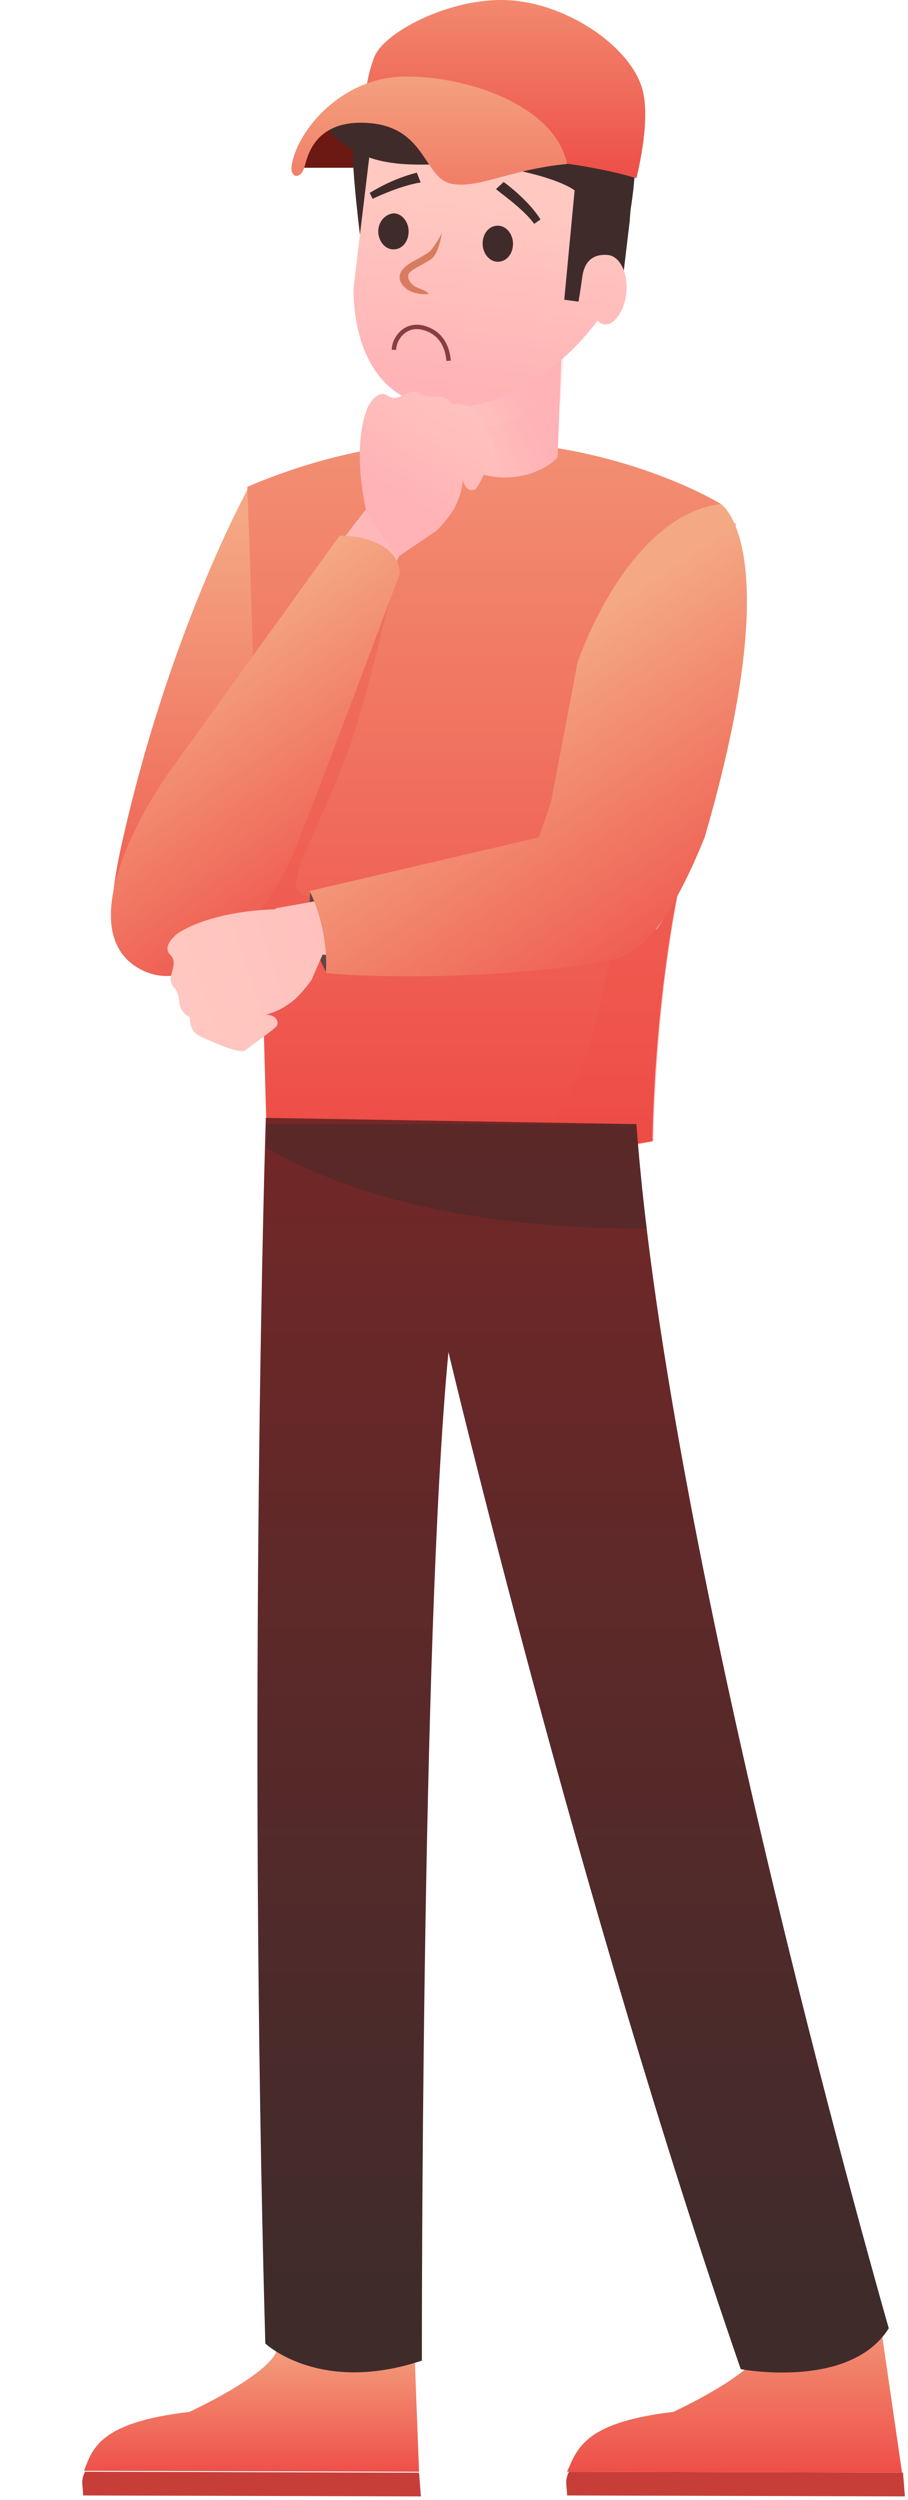 <svg width="206" height="567" viewBox="0 0 206 567" fill="none" xmlns="http://www.w3.org/2000/svg">
<path d="M69.021 38.045H89.689L92.488 25.552C92.488 25.552 84.307 30.291 82.37 27.06C80.432 23.829 80.862 25.122 78.925 25.552C76.987 25.983 76.987 23.399 74.619 24.906C72.035 26.629 68.16 34.814 69.021 38.045Z" fill="#6B1912"/>
<path d="M28.632 194.023L40.41 165.508L73.528 177.922C72.386 187.056 52.188 204.561 40.41 216.959L28.632 194.023Z" fill="url(#paint0_linear)"/>
<path d="M56.215 110.923C56.215 110.923 38.081 143.814 27.452 192.165C24.182 207.043 24.973 214.729 29.932 218.201C36.131 222.54 47.287 218.82 52.866 207.043C58.547 194.026 69.048 165.792 71.404 152.222C71.404 152.222 67.328 113.362 56.215 110.923Z" fill="url(#paint1_linear)"/>
<path d="M56.104 110.415C56.104 110.415 57.181 135.184 60.41 254.295C60.41 254.295 89.69 269.156 148.035 258.818C148.035 258.818 148.251 223.063 156.216 191.401C156.216 191.401 171.072 131.738 163.536 114.292C163.536 114.292 115.956 84.783 56.104 110.415Z" fill="url(#paint2_linear)"/>
<path d="M101.315 86.808L100.884 102.23C100.884 102.23 104.544 107.615 113.371 108.261C122.198 108.692 126.504 103.738 126.504 103.738L127.365 80.777C116.385 85.515 105.621 87.454 101.315 86.808Z" fill="url(#paint3_linear)"/>
<path d="M102.177 80.476L101.316 97.492C105.622 98.138 116.386 96.2 127.151 91.461L127.797 80.476H102.177Z" fill="url(#paint4_linear)" style="mix-blend-mode:multiply"/>
<path d="M160.522 147.892C160.522 147.892 147.82 176.539 143.298 189.462C138.777 202.17 138.777 252.786 115.095 262.479C115.095 262.479 140.284 260.971 148.25 258.817C148.25 258.817 148.681 220.693 156.431 191.4C156.431 191.4 161.814 160.6 163.967 146.6L160.522 147.892Z" fill="#EE4D47" fill-opacity="0.29" style="mix-blend-mode:multiply"/>
<path d="M143.729 42.999C143.299 43.215 142.868 50.107 142.868 50.107L141.146 64.538L133.18 70.785L128.659 72.723C128.659 72.723 121.985 69.923 122.846 67.338C123.707 64.969 128.013 30.938 128.874 30.938C129.735 30.938 136.625 35.892 136.625 35.892L143.729 42.999Z" fill="#402B2B"/>
<path d="M80.649 30.075C78.711 30.075 81.725 53.768 81.725 53.768L85.17 44.291L87.538 32.876L80.649 30.075Z" fill="#402B2B"/>
<path d="M83.878 34.812L80.218 65.182C80.218 65.182 78.926 90.814 100.025 92.321C121.124 93.614 135.549 72.721 135.549 72.721C135.549 72.721 138.132 75.736 140.931 70.567C143.514 65.398 141.792 58.505 138.132 57.859C134.257 57.428 132.534 59.582 132.104 62.813C131.673 66.044 131.243 68.413 131.243 68.413L128.013 67.982L130.381 42.997C130.381 42.997 125.43 33.305 119.832 31.366C114.234 29.428 109.283 37.182 109.283 37.182C109.283 37.182 104.116 38.259 99.164 37.182C94.212 36.105 90.983 34.812 90.983 34.812C90.983 34.812 87.968 35.674 83.878 34.812Z" fill="url(#paint5_linear)"/>
<path d="M99.977 210.76C99.977 210.76 67.124 205.801 67.124 200.842C67.124 195.883 73.942 184.105 78.901 170.468C83.86 156.831 88.2 135.135 90.059 130.795C91.919 126.456 84.48 138.854 84.48 138.854C72.289 154.764 47.411 187.701 45.428 192.164C43.444 196.627 42.535 207.248 42.328 212L51.007 216.959L76.422 213.86L99.977 210.76Z" fill="#EE4D47" fill-opacity="0.29" style="mix-blend-mode:multiply"/>
<path d="M89.38 79.346C89.38 76.866 91.907 73.16 96.199 74.386C100.538 75.626 101.571 79.345 101.778 81.825" stroke="#893D43"/>
<path d="M83.182 115.299C83.182 115.299 29.253 184.745 28.013 195.884C26.773 207.023 25.871 218.009 37.142 219.365C48.412 220.722 59.119 202.975 63.064 193.932L72.024 171.088L90.62 125.837L83.182 115.299Z" fill="url(#paint6_linear)"/>
<path d="M90.679 130.175C90.679 123.976 83.24 121.497 77.041 121.497L38.609 174.807C30.757 185.758 17.285 211.008 31.17 219.439C45.056 227.869 60.511 206.421 65.884 195.263C68.859 188.32 83.654 148.978 90.679 130.175Z" fill="url(#paint7_linear)"/>
<path d="M83.241 116.538C83.241 116.538 79.453 101.816 83.477 92.237C83.477 92.237 85.673 87.953 88.041 89.794C90.678 91.492 92.75 87.62 95.387 89.317C98.023 91.015 100.133 88.504 102.746 91.769C102.746 91.769 105.719 90.869 107.425 93.41C109.132 95.951 113.039 101.632 112.19 102.949C111.341 104.267 108.459 110.818 107.715 111.043C106.972 111.268 105.611 111.306 104.997 108.871C104.997 108.871 104.93 111.325 103.645 114.085C102.565 116.907 99.051 120.342 99.051 120.342L90.059 126.455L83.241 116.538Z" fill="url(#paint8_linear)"/>
<path d="M106.051 27.06V5.09C119.184 5.736 132.748 8.321 139.422 16.506C147.388 26.198 142.867 48.599 142.867 48.599C142.867 48.599 133.178 47.522 131.456 44.291C129.734 41.06 113.371 36.537 100.884 37.183C88.397 37.829 82.369 36.537 76.125 31.152C74.834 30.075 73.757 28.567 72.896 26.844H106.051V27.06Z" fill="#402B2B"/>
<path d="M144.374 40.414C144.374 40.414 135.116 37.398 119.615 36.106C93.564 25.121 82.369 27.06 82.369 27.06C82.369 27.06 82.584 18.66 84.953 12.844C87.321 7.029 103.253 -1.156 116.601 0.136C129.949 1.429 143.728 11.336 145.881 20.814C147.603 28.137 144.374 40.414 144.374 40.414Z" fill="url(#paint9_linear)"/>
<path d="M128.658 37.186C125.859 23.832 105.837 17.155 91.627 17.37C77.633 17.585 67.73 29.216 66.223 37.186C65.577 40.417 68.16 40.847 69.022 38.047C69.667 36.109 70.959 26.847 83.877 27.924C96.794 29.001 96.149 40.632 102.608 41.709C108.636 42.786 115.525 38.478 128.658 37.186Z" fill="url(#paint10_linear)"/>
<path d="M84.543 45.1L83.872 43.75C84.451 43.462 88.598 40.68 94.571 39.156L95.433 41.373C90.327 42.226 84.543 45.1 84.543 45.1Z" fill="#402B2B"/>
<path d="M121.193 50.767C118.613 47.162 112.459 43.055 112.551 42.86L114.252 41.282C114.446 41.374 119.925 45.399 122.617 49.773L121.193 50.767Z" fill="#402B2B"/>
<path d="M100.241 52.907C100.241 52.907 99.595 57.43 97.873 58.722C96.151 60.015 93.136 61.092 92.706 62.169C92.275 63.03 93.136 64.753 95.074 65.4C97.012 66.046 97.227 66.692 97.227 66.692C97.227 66.692 93.352 67.123 91.414 64.753C89.476 62.384 91.629 60.446 93.567 59.369C95.505 58.292 96.366 57.861 97.227 57.215C98.304 56.569 100.241 52.907 100.241 52.907Z" fill="#D87C60"/>
<path d="M109.496 55.274C109.496 57.428 111.003 59.366 112.941 59.366C114.879 59.366 116.386 57.643 116.386 55.274C116.386 53.12 114.879 51.181 112.941 51.181C111.003 51.181 109.496 52.904 109.496 55.274Z" fill="#402B2B"/>
<path d="M85.815 52.474C85.815 54.628 87.322 56.567 89.259 56.567C91.197 56.567 92.704 54.844 92.704 52.474C92.704 50.321 91.197 48.382 89.259 48.382C87.322 48.597 85.815 50.321 85.815 52.474Z" fill="#402B2B"/>
<path d="M74.136 220.68C72.483 217.993 69.424 210.513 70.416 202.083C72.483 204.976 76.119 212.745 74.136 220.68Z" fill="#644545"/>
<path fill-rule="evenodd" clip-rule="evenodd" d="M149.111 210.571C164.828 187.739 166.98 118.6 166.98 118.6C152.519 120.48 145.612 134.795 141.175 143.992C139.007 148.486 137.428 151.758 135.846 151.758L129.186 194.098L62.583 205.991C62.528 206.068 62.473 206.145 62.418 206.221C59.138 206.307 47.753 206.949 40.317 211.684C40.317 211.684 36.465 214.571 38.679 216.595C39.738 217.752 39.401 219.004 39.063 220.256C38.726 221.508 38.389 222.759 39.448 223.916C40.341 224.891 40.481 225.901 40.618 226.894C40.806 228.255 40.99 229.586 43.105 230.756C43.105 230.756 42.719 233.838 45.511 235.092C45.638 235.149 45.772 235.209 45.912 235.272C48.861 236.6 54.614 239.191 55.718 238.18C56.132 237.8 57.166 237.049 58.327 236.206C60.401 234.699 62.879 232.9 62.941 232.406C63.037 231.635 62.845 230.287 60.341 230.092C60.341 230.092 62.749 229.612 65.253 227.88C67.853 226.341 70.646 222.297 70.646 222.297L73.18 216.509C134.887 221.769 149.111 210.571 149.111 210.571Z" fill="url(#paint11_linear)"/>
<path d="M131.027 150.263L124.998 181.925L122.294 189.894L70.223 202.083C71.67 204.769 74.439 212.249 73.943 220.68C85.514 221.919 117.707 222.043 139.031 217.58C144.759 216.48 151.428 210.761 159.876 189.894C179.037 123.985 163.536 114.293 163.536 114.293C142.007 117.093 131.027 150.263 131.027 150.263Z" fill="url(#paint12_linear)"/>
<path d="M90.328 551.319L64.923 549.165L66.215 517.719L91.835 520.088L90.328 551.319Z" fill="#D88D6C"/>
<path d="M42.967 547.012C42.967 547.012 59.76 539.258 62.559 533.658C62.559 533.658 67.511 515.566 75.046 525.043C75.046 525.043 82.796 531.289 93.777 526.335L95.068 560.582L19.069 560.366C21.007 555.197 22.729 549.382 42.967 547.012Z" fill="url(#paint13_linear)"/>
<path d="M95.069 560.797L95.499 566.182L18.854 565.967C18.854 563.813 18.208 562.736 19.285 560.582L95.069 560.797Z" fill="#C73E39"/>
<path d="M201.639 547.012L176.234 551.32L169.56 520.735L194.749 516.427L201.639 547.012Z" fill="#D88D6C"/>
<path d="M152.764 547.012C152.764 547.012 169.557 539.258 172.356 533.657C172.356 533.657 168.481 519.442 177.523 526.55C177.523 526.55 193.025 532.365 199.483 525.257L204.65 560.797L128.651 560.581C131.02 555.197 132.742 549.381 152.764 547.012Z" fill="url(#paint14_linear)"/>
<path d="M204.866 560.797L205.297 566.181L128.652 565.966C128.652 563.812 128.006 562.735 129.083 560.581L204.866 560.797Z" fill="#C73E39"/>
<path d="M60.305 253.535C60.305 253.535 56.099 384.393 60.19 531.503C60.19 531.503 72.462 543.134 95.714 535.38C95.714 535.38 95.498 371.685 101.742 306.638C101.742 306.638 131.022 430.271 168.053 537.319C168.053 537.319 192.812 542.057 201.639 528.057C201.639 528.057 151.69 354.669 144.37 254.944L60.305 253.535Z" fill="url(#paint15_linear)"/>
<path d="M60.62 254.944H144.369C145.015 262.482 145.661 270.452 146.737 278.637C96.789 278.852 70.308 266.144 60.404 260.329C60.404 256.667 60.62 254.944 60.62 254.944Z" fill="#402B2B" fill-opacity="0.45" style="mix-blend-mode:multiply"/>
<defs>
<linearGradient id="paint0_linear" x1="47.001" y1="169.358" x2="47.001" y2="225.997" gradientUnits="userSpaceOnUse">
<stop stop-color="#FFB3B6"/>
<stop offset="1" stop-color="#FFC8C1"/>
</linearGradient>
<linearGradient id="paint1_linear" x1="71.463" y1="115.92" x2="71.463" y2="227.499" gradientUnits="userSpaceOnUse">
<stop stop-color="#F4A984"/>
<stop offset="1" stop-color="#EE4D47"/>
</linearGradient>
<linearGradient id="paint2_linear" x1="110.887" y1="38.058" x2="110.887" y2="256.894" gradientUnits="userSpaceOnUse">
<stop stop-color="#F4A984"/>
<stop offset="1" stop-color="#EE4D47"/>
</linearGradient>
<linearGradient id="paint3_linear" x1="122.947" y1="101.119" x2="101.16" y2="110.516" gradientUnits="userSpaceOnUse">
<stop stop-color="#FFB3B6"/>
<stop offset="1" stop-color="#FFC8C1"/>
</linearGradient>
<linearGradient id="paint4_linear" x1="123.379" y1="90.312" x2="101.469" y2="99.591" gradientUnits="userSpaceOnUse">
<stop stop-color="#FFB3B6" stop-opacity="0.31"/>
<stop offset="1" stop-color="#FFC8C1"/>
</linearGradient>
<linearGradient id="paint5_linear" x1="77.412" y1="84.947" x2="82.072" y2="43.304" gradientUnits="userSpaceOnUse">
<stop stop-color="#FFB3B6"/>
<stop offset="1" stop-color="#FFC8C1"/>
</linearGradient>
<linearGradient id="paint6_linear" x1="66.657" y1="90.503" x2="66.657" y2="217.367" gradientUnits="userSpaceOnUse">
<stop stop-color="#FFB3B6"/>
<stop offset="1" stop-color="#FFC8C1"/>
</linearGradient>
<linearGradient id="paint7_linear" x1="39.848" y1="147.532" x2="86.29" y2="215.753" gradientUnits="userSpaceOnUse">
<stop stop-color="#F4A984"/>
<stop offset="0.917" stop-color="#EE4D47"/>
</linearGradient>
<linearGradient id="paint8_linear" x1="93.5" y1="114" x2="111" y2="84" gradientUnits="userSpaceOnUse">
<stop stop-color="#FFB3B6"/>
<stop offset="1" stop-color="#FFC8C1"/>
</linearGradient>
<linearGradient id="paint9_linear" x1="114.378" y1="-21.702" x2="114.378" y2="40.924" gradientUnits="userSpaceOnUse">
<stop stop-color="#F4A984"/>
<stop offset="1" stop-color="#EE4D47"/>
</linearGradient>
<linearGradient id="paint10_linear" x1="116.015" y1="11.164" x2="116.015" y2="76.27" gradientUnits="userSpaceOnUse">
<stop stop-color="#F4A984"/>
<stop offset="1" stop-color="#EE4D47"/>
</linearGradient>
<linearGradient id="paint11_linear" x1="145.777" y1="178.577" x2="34.166" y2="215.78" gradientUnits="userSpaceOnUse">
<stop stop-color="#FFB3B6"/>
<stop offset="1" stop-color="#FFC8C1"/>
</linearGradient>
<linearGradient id="paint12_linear" x1="112.995" y1="153.112" x2="160.107" y2="224.399" gradientUnits="userSpaceOnUse">
<stop stop-color="#F4A984"/>
<stop offset="1" stop-color="#EE4D47"/>
</linearGradient>
<linearGradient id="paint13_linear" x1="57.069" y1="528.914" x2="57.069" y2="561.63" gradientUnits="userSpaceOnUse">
<stop stop-color="#F4A984"/>
<stop offset="1" stop-color="#EE4D47"/>
</linearGradient>
<linearGradient id="paint14_linear" x1="166.651" y1="517.132" x2="166.651" y2="561.789" gradientUnits="userSpaceOnUse">
<stop stop-color="#F4A984"/>
<stop offset="1" stop-color="#EE4D47"/>
</linearGradient>
<linearGradient id="paint15_linear" x1="130.058" y1="174.86" x2="130.058" y2="538.091" gradientUnits="userSpaceOnUse">
<stop stop-color="#822626"/>
<stop offset="0.943" stop-color="#402B2B"/>
</linearGradient>
</defs>
</svg>
